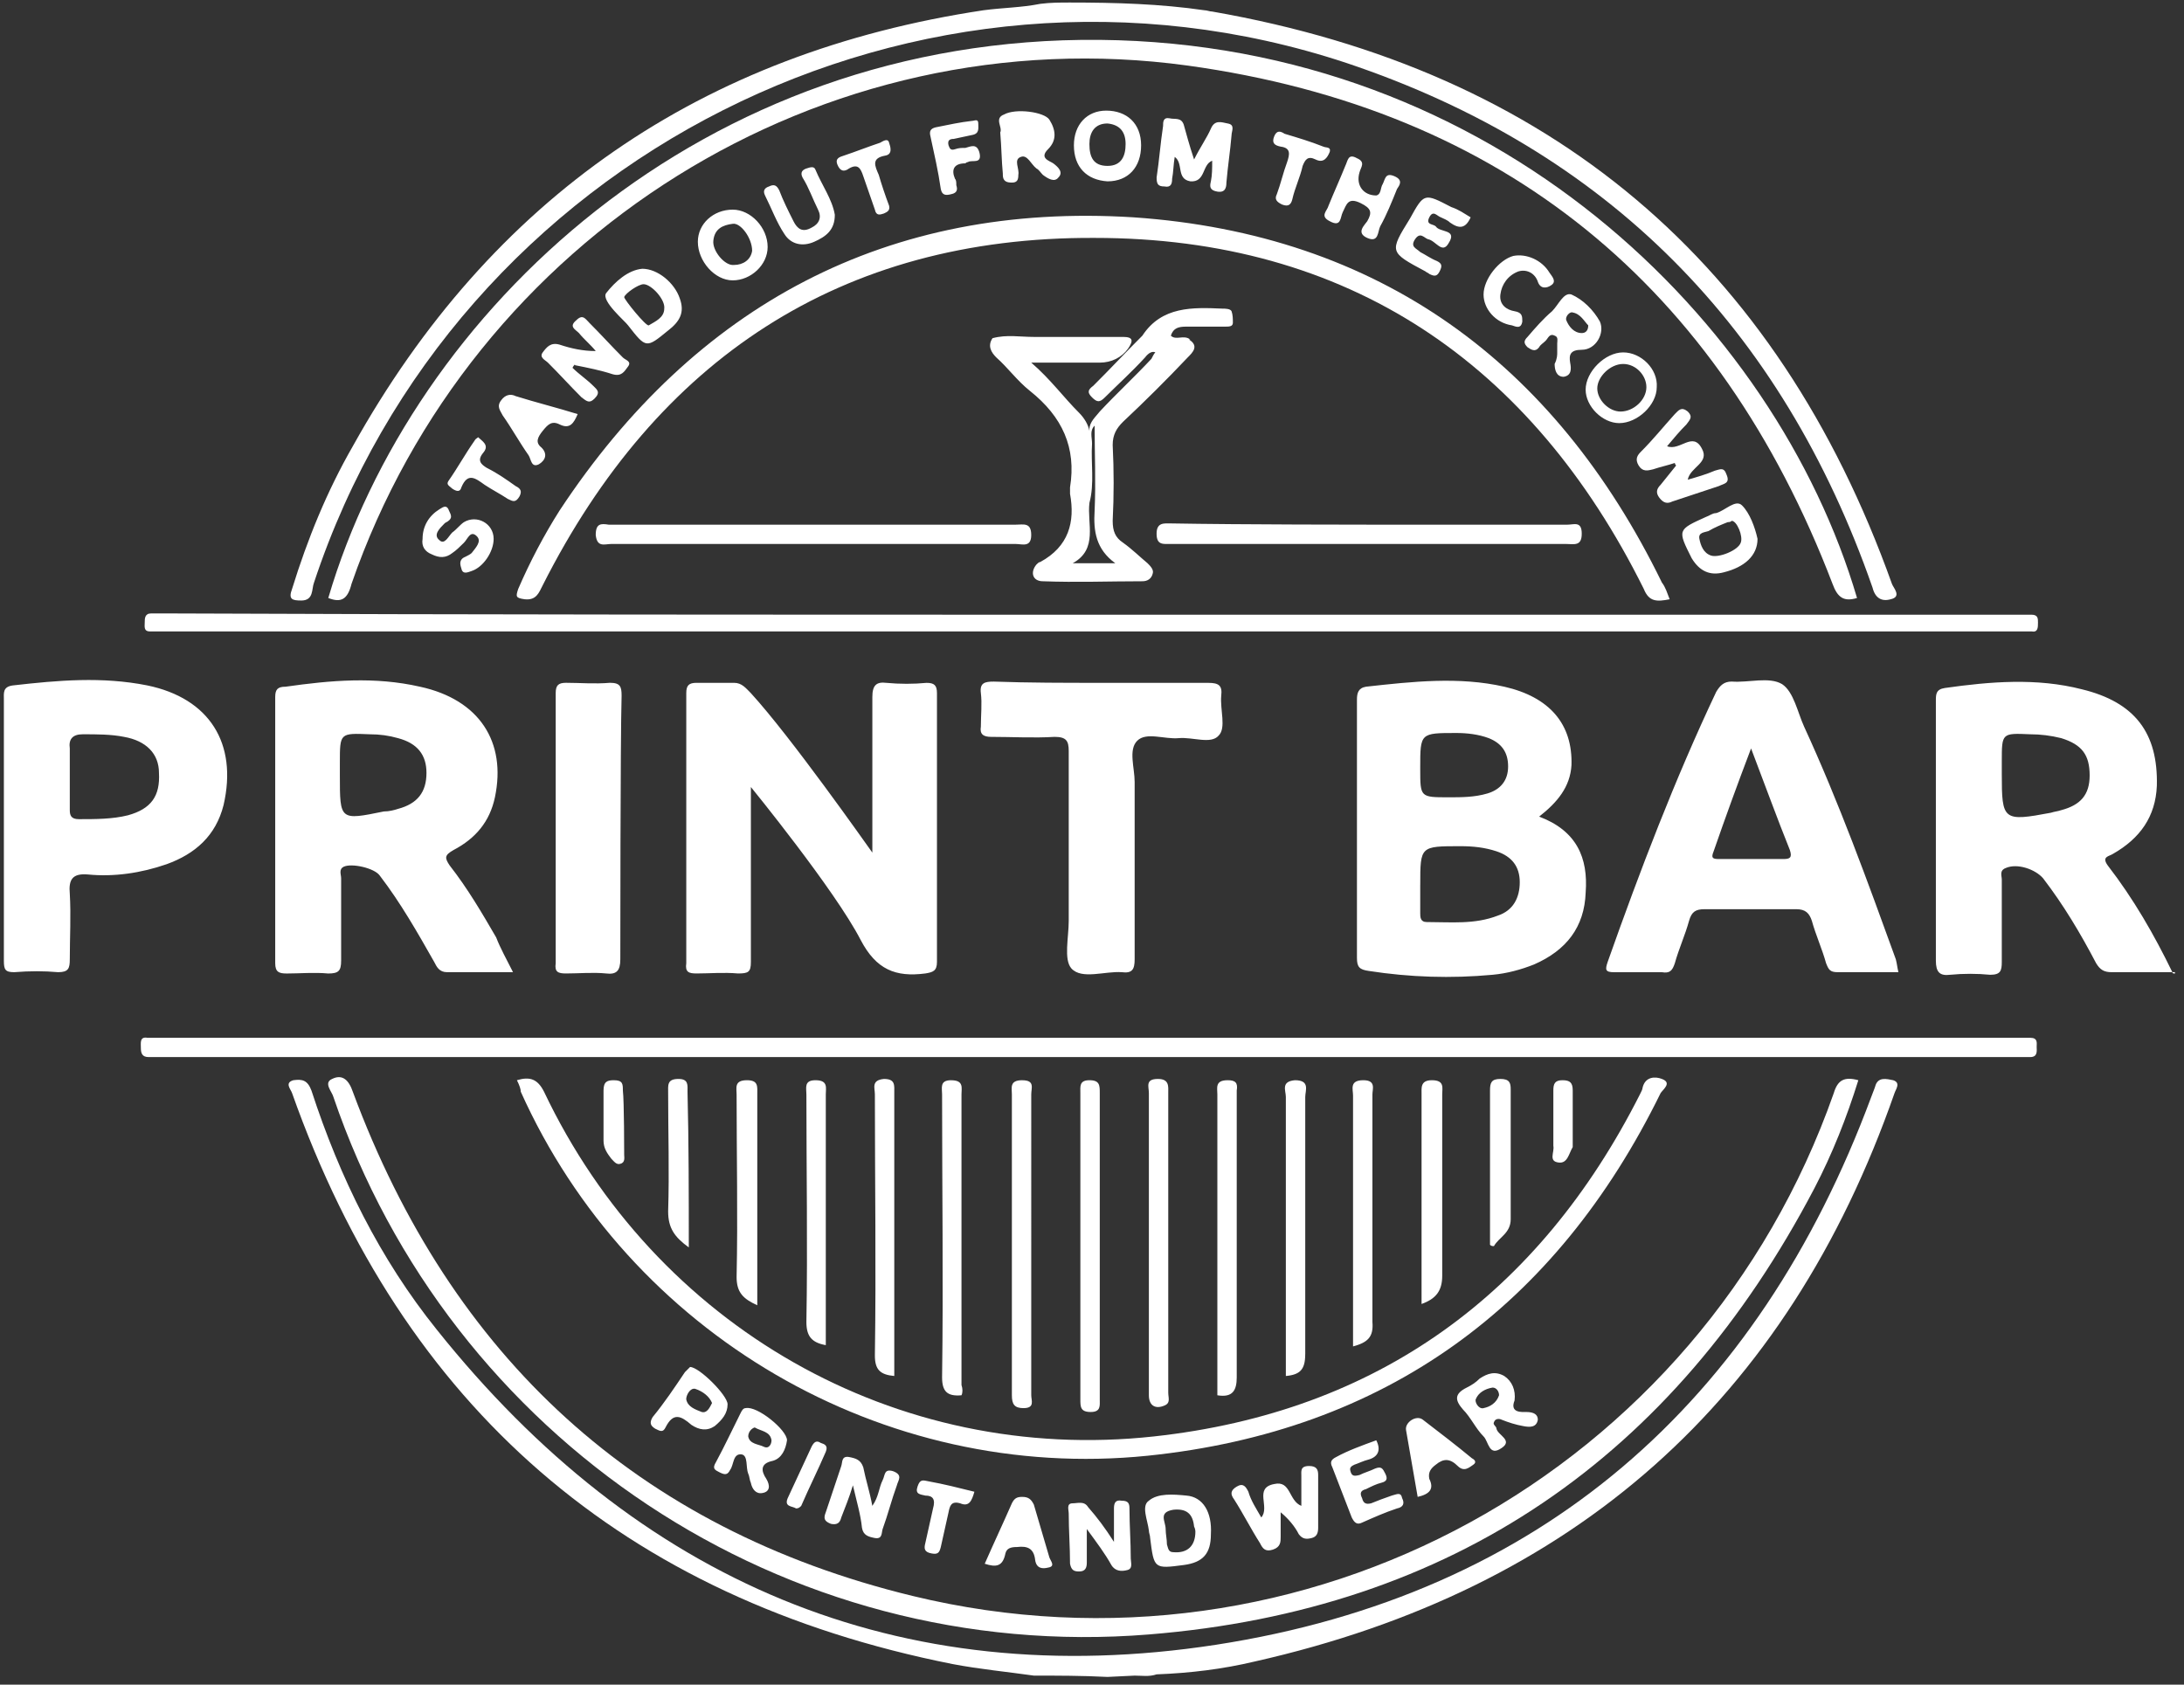 <svg xmlns="http://www.w3.org/2000/svg" width="70" height="54" viewBox="0 0 70 54">
    <rect x="0" y="0" width="70" height="54" fill="#333333" stroke="none"/>
    <g fill="#FFF">
        <path d="M69.71 31.163h-2.03c-.248 0-.372-.082-.497-.288-.497-.948-1.035-1.855-1.698-2.72-.248-.29-.828-.495-1.201-.33-.207.082-.124.247-.124.37v2.639c0 .288-.042.412-.373.412-.414-.041-.87-.041-1.284 0-.331.041-.456-.083-.456-.454v-8.326c0-.206 0-.371.29-.413 1.45-.206 2.941-.33 4.39.042 1.699.412 2.445 1.401 2.403 3.091-.041.99-.538 1.69-1.408 2.185-.124.082-.373.082-.166.371.829 1.072 1.491 2.226 2.071 3.421 0 .042.042.042.083.042v-.042zM27.96 27.33v-4.988c0-.371.124-.495.455-.453.414.04.87.04 1.284 0 .249 0 .332.082.332.33v8.615c0 .288-.125.33-.373.37-.953.124-1.574-.123-2.071-1.071-.829-1.608-3.52-4.906-3.52-4.906v5.607c0 .33-.084.37-.415.37-.456-.04-.911 0-1.326 0-.248 0-.372-.04-.33-.33v-8.656c0-.247.082-.33.33-.33h1.202c.248 0 .372.165.538.33 1.284 1.402 3.686 4.823 3.894 5.112zm21.372-1.154c1.202.453 1.574 1.319 1.491 2.432-.04 1.113-.62 1.855-1.656 2.308-.415.165-.87.289-1.326.33-1.325.123-2.65.082-3.976-.124-.29-.041-.373-.124-.373-.412v-8.286c0-.206.042-.37.29-.412 1.491-.165 2.982-.33 4.432 0 1.45.33 2.195 1.196 2.154 2.515-.042.7-.456 1.195-1.036 1.649zm-32.887 4.987H14.33c-.248 0-.331-.165-.414-.33-.538-.948-1.077-1.896-1.74-2.761-.165-.248-.91-.412-1.16-.289-.165.083-.082.248-.082.371v2.638c0 .33-.083.413-.414.413-.456-.042-.912 0-1.326 0-.248 0-.373-.042-.373-.33v-8.533c0-.247.083-.33.332-.33 1.45-.206 2.858-.33 4.308 0 1.905.412 2.775 1.773 2.402 3.545-.166.783-.621 1.32-1.326 1.69-.29.165-.29.248-.124.495.58.742 1.036 1.525 1.491 2.308.125.33.332.701.539 1.113zm44.402 0H58.9c-.248 0-.29-.082-.372-.288-.125-.454-.332-.907-.456-1.36-.083-.248-.207-.371-.497-.371h-2.94c-.29 0-.415.082-.498.37-.124.454-.331.907-.456 1.36-.082.248-.165.33-.414.29h-1.532c-.29 0-.29-.083-.207-.33 1.035-2.927 2.153-5.854 3.479-8.657.124-.206.248-.33.497-.33.538.042 1.201-.165 1.615.083.373.247.497.907.704 1.36 1.119 2.432 2.03 4.947 2.941 7.461.042.165.042.247.083.412zM.124 22.424c0-.206-.041-.412.29-.453 1.45-.165 2.858-.289 4.308 0 1.988.412 2.9 1.855 2.444 3.834-.249.989-.912 1.566-1.823 1.896-.828.288-1.698.412-2.526.33-.497-.042-.622.164-.58.618.041.7 0 1.401 0 2.102 0 .289-.042.412-.373.412-.456-.04-.911-.04-1.408 0-.29 0-.332-.082-.332-.37v-8.369zm35.166-.535h3.438c.331 0 .455.082.414.412-.041.453.166 1.03-.083 1.278-.248.288-.828.04-1.284.082-.455.041-1.035-.206-1.325.083-.29.288-.083.865-.083 1.319v5.688c0 .33-.083.454-.414.412-.539-.04-1.284.248-1.616-.123-.248-.289-.083-.99-.083-1.525v-5.442c0-.33-.082-.453-.455-.453-.663.041-1.367 0-2.03 0-.248 0-.373-.083-.331-.33 0-.37.041-.742 0-1.072-.042-.33.124-.37.414-.37 1.118.04 2.278.04 3.438.04zM19.882 30.75c0 .371-.125.495-.456.454-.414-.042-.87 0-1.284 0-.249 0-.373-.042-.331-.33v-8.657c0-.247.082-.33.331-.33.456 0 .911.042 1.408 0 .332 0 .373.124.373.413-.041 1.401-.041 8.45-.041 8.45zM2.237 24.898v1.071c0 .165.041.289.29.289.538 0 1.077 0 1.574-.124.745-.206 1.035-.618.994-1.36 0-.618-.415-1.03-1.119-1.154-.414-.083-.87-.083-1.325-.083-.331 0-.456.165-.414.454v.907zm61.923-.083c0 1.484.041 1.525 1.574 1.237.124-.041.207-.041.331-.083.621-.164.911-.494.911-1.113 0-.66-.248-.989-.91-1.195-.332-.082-.664-.124-.995-.124-.911-.04-.911-.04-.911.866v.412zM45.52 28.36v.907c0 .124 0 .289.208.289.787 0 1.532.082 2.278-.206.497-.165.704-.577.704-1.072 0-.495-.248-.825-.746-.99-.372-.123-.745-.164-1.16-.164-1.283 0-1.283 0-1.283 1.236zm.912-2.803c.414 0 .828 0 1.243-.123.414-.124.662-.413.662-.866s-.207-.742-.621-.907c-.331-.124-.704-.165-1.036-.165-1.16 0-1.16 0-1.16 1.113v.041c0 .907 0 .907.912.907zm-35.539-.7c0 1.442 0 1.442 1.409 1.154.165 0 .331-.042.455-.083.622-.165.912-.536.912-1.154 0-.577-.29-.948-.912-1.113-.29-.082-.58-.124-.91-.124-.954-.04-.954-.04-.954.907v.412zm45.231-.866c-.455 1.195-.828 2.226-1.2 3.298-.084.206-.042.247.165.247h2.07c.208 0 .29-.041.208-.289-.414-1.03-.787-2.06-1.243-3.256zM33.633 3.834c-.166-.248-1.077-.371-1.45-.165-.33.123-.041.412-.124.577.042.494.042.907.083 1.319v.041c0 .206.124.247.29.247.166 0 .207-.082.207-.247.041-.206-.166-.495.083-.577.207-.082.331.247.497.371.083.041.124.124.207.206.166.124.373.247.497.083.166-.165 0-.33-.166-.454-.124-.082-.455-.165-.165-.453.29-.289.248-.619.041-.948z"/>
        <path d="M9.65 19.25c.415 0 .332-.37.415-.577C14.58 5.03 29.491-2.515 43.16 2.02c8.367 2.803 13.958 8.491 16.858 16.818.083.33.29.454.58.371.372-.082.082-.37.041-.494C56.953 8.409 49.704 2.267 38.852.37c-.083 0-.166-.041-.248-.041-1.409-.206-2.858-.248-4.308-.248-.332 0-.621 0-.953.042-.621.123-1.201.123-1.822.206-9.03 1.36-15.781 6.018-20.213 13.974-.829 1.443-1.45 2.968-1.947 4.575-.124.33 0 .371.29.371z"/>
        <path d="M59.52 19.168C56.912 10.305 47.924 1.402 35.25 1.278c-12.758-.124-22.036 8.739-24.728 17.89.414.165.621.041.745-.453 3.852-11.13 15.077-18.22 26.8-16.613 10.147 1.402 17.023 7.09 20.668 16.613.165.453.373.577.787.453zm5.592.536H34.917c-9.94 0-19.84 0-29.657-.041h-.414c-.207 0-.207.164-.207.288 0 .124-.041.289.166.289h60.307c.208.04.208-.124.208-.289 0-.124 0-.247-.208-.247z"/>
        <path d="M53.515 19.21c-.083-.207-.124-.372-.249-.537-3.438-7.049-9.07-11.17-16.94-11.707-7.87-.494-14.042 2.803-18.391 9.399-.497.783-.953 1.649-1.326 2.514-.082.248-.082.289.208.33.372.041.455-.206.58-.453 3.644-7.214 9.526-11.171 17.686-11.13 8.118 0 14 3.998 17.603 11.253.166.413.415.413.829.33z"/>
        <path d="M37.527 17.437H50.2c.249 0 .497.082.497-.33 0-.412-.248-.289-.455-.289h-6.296s-4.225 0-6.42-.04c-.207 0-.456-.042-.456.329 0 .37.207.33.456.33zm-4.97-.619H19.508c-.249-.04-.414-.04-.414.33.041.412.29.289.497.289h12.964c.207 0 .497.123.497-.289s-.248-.33-.497-.33zm22.532-1.236c.165-.083.373-.083.248-.371-.083-.248-.207-.165-.373-.124-.29.124-.58.206-.87.289.084-.413.705-.536.456-.99-.29-.577-.704.083-1.118-.082.207-.248.414-.495.621-.7.125-.166.207-.248.042-.413-.207-.165-.29-.041-.415.082-.372.412-.704.825-1.076 1.196-.125.123-.208.247-.083.453.124.206.29.165.455.124.249-.083.456-.124.704-.206 0 0 0 .04.042.082l-.497.618c-.124.124-.166.248-.042.413.125.165.249.206.415.123l1.49-.494zm-16.071-9.44c.248.041.29-.124.29-.289.041-.494.124-1.03.165-1.525 0-.123.125-.33-.124-.37-.207-.042-.414-.124-.538.164-.125.289-.332.577-.539.99-.165-.495-.248-.825-.331-1.114-.083-.247-.29-.164-.456-.206-.207-.04-.207.124-.207.248-.083.536-.124 1.113-.207 1.649 0 .206.041.288.249.288.207.041.248-.082.248-.247.041-.206.041-.454.083-.701.29.206.041.7.497.783.497.041.373-.536.704-.66 0 .248 0 .454-.041.66-.042.165-.042.289.207.33zm-21.622 5.153c-.124.165.083.247.166.33.373.37.704.741 1.077 1.112.166.124.249.207.414.042.207-.206.083-.289-.041-.413-.207-.206-.456-.37-.663-.577.042-.082.083-.123.083-.082.414.082.828.165 1.201.288.29.083.373-.082.497-.247.124-.165-.083-.206-.166-.288-.372-.371-.704-.742-1.076-1.113-.125-.124-.208-.289-.415-.083-.248.206-.041.289.083.412.166.206.373.371.539.577-.415 0-.787-.082-1.16-.206-.29-.082-.414.083-.539.248zm47.675 21.97H4.721c-.248-.04-.206.166-.206.33 0 .165.041.289.248.289h60.308c.249 0 .207-.206.207-.33 0-.123.042-.288-.207-.288zm-30.154 1.361c-.331 0-.29.206-.29.412v9.81c0 .248 0 .413.332.413.33 0 .29-.206.29-.412v-9.81c0-.248 0-.413-.332-.413zm-2.154 0c-.414 0-.331.247-.331.453v9.646c0 .289.083.412.373.412.373 0 .248-.247.248-.412V35.08c0-.206.125-.453-.29-.453zm4.35-.041c-.415 0-.29.247-.29.453v9.687c0 .33.207.454.497.33.207-.082.124-.247.124-.412v-9.605c0-.206.041-.453-.332-.453zm2.526 9.563v-9.192c.041-.248-.041-.33-.29-.33-.414 0-.331.247-.331.453v9.646c.497.083.621-.165.621-.577zm-9.154-9.522c-.373 0-.29.247-.29.453 0 3.01.042 6.06 0 9.07 0 .453.166.617.622.576.041-.082.041-.206 0-.33V35.08c0-.206.082-.453-.332-.453zm11.35 8.78v-8.244c0-.206.165-.536-.332-.536-.456.041-.29.33-.29.536v8.945c.456-.041.621-.206.621-.7zm-13.172.7v-9.068c0-.247.041-.453-.332-.453-.414.041-.29.288-.29.494 0 2.803.042 5.565 0 8.368 0 .454.166.619.622.66zm15.035-9.48c-.455 0-.331.289-.331.495v8.038c.455-.124.663-.289.621-.783v-7.297c0-.164.124-.453-.29-.453zm-17.23 8.492v-8.039c0-.206.082-.453-.332-.453-.373 0-.29.247-.29.453 0 2.432.042 4.865 0 7.297 0 .453.166.66.621.742zm-2.196-1.278v-6.76c0-.248.042-.454-.331-.454-.414 0-.332.247-.332.453 0 1.979.042 3.916 0 5.854 0 .494.208.7.663.907zm21.953-.948v-5.813c0-.206.083-.453-.332-.453-.372 0-.33.247-.33.453v6.72c.455-.165.662-.413.662-.907zm-24.48-6.307c-.372 0-.33.206-.33.453 0 1.278.04 2.515 0 3.793 0 .535.206.824.662 1.154 0-1.69 0-3.34-.041-4.988 0-.206.04-.412-.29-.412zm26.675 4.493v-4.163c0-.207-.041-.33-.331-.33-.29 0-.332.123-.332.37v4.947c.042.042.083.042.125.042.165-.289.538-.413.538-.866zm-12.467 9.027c-.207-.04-.249.083-.249.248v1.071c-.29-.453-.538-.783-.828-1.113-.125-.206-.332-.123-.497-.123-.207 0-.125.206-.125.33 0 .535.042 1.071.042 1.607.041.206.124.248.29.248.207 0 .248-.124.248-.289v-1.072c.332.454.58.783.787 1.154.125.207.332.207.497.165.207-.04.125-.247.125-.37 0-.537-.042-1.072-.042-1.608 0-.165-.041-.248-.248-.248zm-3.19-.123c-.165 0-.248.04-.331.206-.29.66-.58 1.278-.87 1.937.373.124.58.083.663-.33.041-.164.166-.206.373-.206.331-.04.538.042.58.413.04.288.248.288.414.247.248-.041.083-.206.041-.33-.166-.577-.331-1.113-.497-1.69-.083-.165-.166-.247-.373-.247zm-3.106 1.484c-.042.165-.042.288.207.33.207.04.248-.042.29-.207l.248-1.113c.042-.206.083-.37.373-.288.29.123.373-.083.456-.371-.497-.124-.994-.248-1.45-.33-.207-.041-.29-.082-.373.165-.083.247.083.247.249.288.248 0 .331.124.248.413l-.248 1.113zm20.296-12.202c.29.041.331-.288.455-.495v-1.813c0-.248-.083-.33-.331-.33-.249 0-.29.124-.29.33v1.772c.041.206-.166.495.166.536zm-30.071.041c.165-.04.124-.206.124-.288 0 0 0-1.732-.042-2.061 0-.206 0-.33-.29-.33-.207 0-.33.041-.33.33v1.607c0 .248.123.413.248.577.083.083.165.207.29.165zm5.633 11.048c.083 0 .124-.042.165-.083.249-.577.539-1.154.787-1.731.083-.206-.041-.247-.165-.289-.124-.082-.207-.04-.29.124l-.746 1.608c-.165.33.125.288.249.37zm-.746-1.526c.29-.082.414-.37.456-.66 0-.329-.953-1.112-1.326-1.03-.082 0-.124.083-.165.165-.249.495-.497 1.03-.787 1.567-.125.206-.042.247.124.33.166.082.249.082.331-.083.125-.165.083-.536.373-.495.207.042.124.413.207.619.042.082.042.206.083.288.042.206.166.371.373.33.248-.041.248-.247.124-.453-.166-.248-.207-.495.207-.578zm-.787-.783c0-.123.083-.247.207-.288.207.123.497.123.539.412 0 .124-.083.288-.249.206-.165-.082-.455-.082-.497-.33zm12.84 2.061c-.248.165-.04.619 0 .948 0 .083.042.165.042.248.124.99.124.99 1.077.865.621-.082.87-.37.87-.989.041-.7-.249-1.195-.787-1.237-.415-.04-.912-.082-1.202.165zm1.45.825c.042.082.042.165.042.165 0 .453-.249.7-.705.66-.165 0-.165-.124-.207-.248 0-.165-.041-.33-.041-.495 0-.247-.249-.536.248-.618.415-.041.622.124.663.536zm9.858-3.422c.207.083.456.165.704.207.207.04.415.04.456-.207 0-.164-.124-.247-.373-.247-.124 0-.538.041-.373-.37.042-.33-.082-.62-.331-.784-.29-.165-.538-.083-.787.082-.124.124-.248.206-.414.289-.414.206-.373.412-.124.7.248.248.414.619.662.866.166.165.166.66.58.371.373-.247-.124-.412-.166-.618 0-.082-.124-.124-.082-.206.041-.124.165-.124.248-.083zm-.58-.37c-.165.04-.29-.207-.248-.29.083-.205.29-.329.538-.37.124 0 .207.124.207.247-.083.248-.29.371-.497.412zm-4.142 1.813c.125-.041.29-.124.456-.165.29-.082.414-.288.248-.618-.455.165-.91.33-1.284.536-.165.082-.207.165-.124.33l.621 1.607c.083.165.166.248.332.165.373-.165.745-.33 1.118-.453.207-.042.249-.165.166-.33-.042-.206-.166-.124-.332-.083-.248.083-.455.165-.662.248-.166.041-.249 0-.29-.165-.083-.165-.042-.247.124-.289.166-.082.331-.165.497-.206.166-.041.207-.123.124-.288-.082-.165-.124-.248-.331-.165-.166.082-.331.123-.497.206-.166.041-.249.041-.29-.124-.041-.123.041-.165.124-.206zM23.32 45.014c0-.289-.912-1.196-1.202-1.196l-.165.165c-.332.495-.663.99-1.036 1.443-.124.206-.041.289.083.37.166.083.249.125.331-.04.249-.495.497-.371.829-.083.248.165.497.206.745.042.249-.207.415-.413.415-.701zm-.829.247c-.207-.082-.455-.165-.497-.412 0-.124.124-.371.29-.33.249.083.456.247.538.454-.082.164-.165.33-.33.288zm23.527 1.69c.248-.206.455-.206.704.041.207.206.373.042.497-.04.124-.083.041-.166-.041-.207-.498-.412-1.036-.824-1.574-1.237-.208-.164-.58.083-.539.33.124.7.249 1.443.373 2.144.373-.083.538-.248.373-.577-.042-.207.041-.33.207-.454z"/>
        <path d="M60.68 34.626c-.207-.041-.497-.124-.58.206-.04.124-.082.206-.124.33-3.645 9.81-10.603 15.953-21 17.56C28.787 54.29 20.42 50.662 14 42.622c-1.822-2.266-3.107-4.863-4.018-7.666-.124-.33-.29-.371-.58-.33-.29.082-.082.289-.041.412 3.562 10.058 10.603 16.2 21.166 18.302.87.165 1.74.248 2.61.371.786 0 1.532 0 2.36.042l.87-.042c.248 0 .455.042.704-.04 1.077-.042 2.112-.166 3.148-.413 10.23-2.308 17.065-8.368 20.503-18.22.041-.123.207-.33-.042-.412z"/>
        <path d="M10.645 34.585c-.29.123 0 .412.041.577 3.728 10.965 14.456 18.178 26.136 17.23 9.734-.783 16.817-5.688 21.332-14.303.58-1.113 1.035-2.268 1.408-3.463-.455-.124-.663 0-.787.412-4.266 12.16-16.982 19.168-29.532 16.118-8.823-2.144-14.787-7.667-17.935-16.16-.125-.37-.332-.576-.663-.411z"/>
        <path d="M16.568 34.626c.083.165.124.289.124.37 3.48 7.75 11.598 12.532 20.09 11.667 7.62-.784 13.088-4.782 16.443-11.625.083-.123.373-.33.041-.453-.207-.083-.538-.083-.621.288 0 .042-.041.124-.083.206-3.23 6.39-8.408 10.182-15.574 10.965-8.284.907-15.988-3.545-19.55-11.047-.207-.412-.456-.495-.87-.371zm23.444 13.19c-.083-.164-.166-.288-.373-.164-.207.124-.207.247-.083.412.29.454.539.948.829 1.402.082.165.165.288.414.206.248-.083.248-.248.248-.412v-.784c.249.206.456.454.58.701.124.165.249.165.414.124.166-.041.208-.165.208-.33v-1.69c0-.165-.042-.289-.29-.289-.29 0-.249.165-.249.33v.948c-.414-.165-.331-.824-.87-.7-.662.123-.124.741-.414 1.071-.166-.288-.331-.536-.414-.824zm-13.379 1.031c.207.042.29-.04.331-.206.125-.33.249-.618.373-1.03.125.536.249.948.29 1.36.042.247.207.289.414.33.249.041.208-.165.249-.289.166-.453.29-.948.456-1.401.041-.165.207-.33-.125-.454-.29-.082-.248.124-.331.289-.124.247-.124.536-.331.824-.083-.453-.208-.824-.29-1.236-.083-.248-.249-.289-.456-.33-.249-.041-.207.165-.249.288l-.497 1.484c-.082.206-.041.289.166.371zM14.911 17.85c-.207.082-.165.247-.124.37.041.207.207.125.331.083.373-.123.704-.618.704-1.03 0-.495-.538-.783-.952-.536-.124.082-.249.247-.373.33-.124.123-.248.412-.414.247-.207-.165 0-.371.166-.536.04-.041.082-.041.124-.082.165-.124.041-.248 0-.371-.083-.165-.207-.042-.29 0-.332.206-.539.536-.539.948-.041.247.083.412.29.494.249.124.456.124.663-.04.124-.083.249-.207.373-.33.124-.124.207-.413.414-.207.166.165-.041.371-.166.536-.041.041-.124.083-.207.124zm11.1-10.553c-.29.165-.455.041-.579-.206-.166-.33-.331-.66-.456-.99-.083-.164-.165-.205-.331-.123-.124.041-.207.124-.124.289.207.412.372.865.621 1.236.207.33.58.413.953.248.372-.165.662-.371.662-.866-.082-.495-.414-.948-.62-1.443-.042-.123-.167-.082-.29-.041-.125.041-.208.124-.125.289.207.33.331.7.497 1.03.124.247.041.454-.207.577zm-9.94 5.524c-.166.206-.041.33.041.495.29.412.539.865.829 1.277.083.124.083.413.331.289.207-.124.29-.33.083-.536-.207-.165-.124-.33.041-.536.166-.206.29-.33.539-.206.331.165.456-.041.58-.33-.663-.206-1.326-.37-1.988-.577-.166-.082-.332-.041-.456.124zm14.497-8.368c.207-.041.373-.083.58-.124.248-.041.207-.206.207-.37 0-.166-.124-.083-.207-.083-.373.041-.746.123-1.16.206-.166.041-.207.124-.166.288.125.578.249 1.113.332 1.69.041.207.166.207.331.165.207-.04.207-.164.166-.288 0-.083 0-.165-.042-.206-.124-.289-.041-.495.332-.495 0 0 .041-.041.083-.041.124-.083.455.082.372-.289-.082-.33-.29-.206-.455-.165-.124 0-.207 0-.332.042-.124.04-.165 0-.207-.124-.041-.165.042-.206.166-.206zm17.935 3.751c-.456.124-.953.742-.953 1.237 0 .453.373.907.912.989.124.041.29.124.33-.124 0-.165 0-.288-.248-.33-.248-.04-.497-.206-.455-.535.041-.33.248-.619.58-.742.29-.083.538.082.62.33.084.247.29.206.415.123.207-.124.042-.288-.041-.412-.249-.412-.746-.618-1.16-.536zM42.414 4.7c-.414-.165-.828-.288-1.242-.412-.125-.082-.249-.124-.332.082-.083.207 0 .289.207.33.332.041.29.248.207.495-.124.33-.207.7-.33 1.03-.084.165 0 .248.165.33.207.083.29 0 .331-.165.083-.37.249-.7.331-1.071.083-.207.166-.33.415-.207.248.124.372-.04.455-.247.042-.165-.124-.124-.207-.165zM16.651 15.911c.083-.164.041-.247-.124-.33-.29-.205-.58-.412-.912-.576-.207-.124-.331-.248-.124-.495.207-.247-.041-.371-.166-.495-.041.041-.082.041-.124.124-.29.412-.538.866-.828 1.278-.083.123.041.165.124.247.124.083.249.124.29-.041.207-.495.456-.289.746-.083.248.165.497.289.745.454.166.082.249.124.373-.083zM28.373 4.988c.248-.041.165-.289.124-.412-.041-.165-.207-.042-.29 0-.373.123-.787.288-1.16.412-.124.041-.29.082-.207.288.083.206.207.248.373.124.29-.165.373 0 .456.247.124.371.248.701.372 1.072.042.206.166.165.29.124.083-.041.207-.083.166-.248-.124-.33-.248-.7-.331-.989-.125-.288-.249-.536.207-.618zm9.692 6.472c.166-.165.373-.371.042-.578h.04c-.206-.164-.455.042-.62-.123.082-.248.248-.289.497-.289h1.242c.125 0 .249 0 .249-.123 0-.124 0-.248-.042-.371-.041-.083-.207-.083-.29-.083-.952-.041-1.946-.082-2.568.866-.538.536-1.035 1.072-1.574 1.607-.165.124-.207.207-.041.371.166.165.249.165.414 0 .414-.412.87-.824 1.284-1.277.124-.165.249-.207.332-.165-.042.04-.083.123-.125.206-.538.577-1.118 1.113-1.656 1.69-.125.165-.332.33-.332.577v.041c-.041-.206-.166-.412-.331-.577-.497-.495-.911-1.072-1.533-1.608h2.196c.372 0 .704-.164.91-.453.166-.247.166-.371-.165-.371h-2.858c-.456 0-.87-.082-1.325.041-.166.248-.042.454.124.619.373.33.663.742 1.077 1.071 1.035.825 1.491 1.814 1.284 3.092v.206c.166.907-.042 1.69-.953 2.185-.041 0-.083.041-.124.082-.207.248-.124.536.207.536 1.077.041 2.112 0 3.19 0 .165 0 .29-.082.33-.247.042-.124-.082-.248-.165-.33-.248-.206-.497-.453-.787-.66-.248-.164-.331-.37-.331-.7.041-.825.041-1.608 0-2.432 0-.33.124-.536.331-.742.704-.66 1.408-1.36 2.071-2.061zm-2.32 6.595H34.38c.828-.453.455-1.278.538-1.937.166-.619.042-1.278.083-1.897 0-.206-.083-.412.083-.577 0 .907.041 1.814 0 2.72-.042.66.041 1.238.663 1.691zm-14.33-7.461c.372-.289.538-.577.372-1.03-.166-.495-.704-.949-1.201-.949-.456.041-.87.412-1.16.783-.166.248.621.907.704 1.031.58.742.58.742 1.284.165zm-.788-1.484c.249 0 .704.495.663.783 0 .289-.29.412-.497.536-.083.041-.787-.824-.787-.907.041-.124.456-.412.621-.412zm34.627 9.234c.663-.165 1.077-.536 1.077-1.072-.082-.371-.248-.825-.497-1.072-.207-.206-.538.165-.828.247-.124 0-.207.083-.331.124-.912.412-.912.412-.456 1.32.248.411.58.576 1.035.453zm-.497-1.32c.207-.123.415-.206.622-.288.041 0 .083 0 .124-.041.166 0 .373.494.29.7-.083.248-.704.495-.953.413-.248-.083-.331-.33-.373-.536-.041-.206.166-.206.29-.248zm-4.39-7.584c-.249-.083-.414.33-.621.536-.29.247-.539.535-.787.824-.125.124-.125.206 0 .33.124.082.248.165.372 0 .042-.083.125-.124.207-.206.083-.083.125-.248.29-.165.125.041.083.165.083.247v.289c0 .082 0 .206-.083.37 0 .166.042.413.29.413.249-.041.249-.247.207-.454-.041-.247 0-.412.373-.412.456 0 .746-.536.58-.907-.207-.37-.538-.7-.911-.865zm.331 1.236c-.248 0-.414-.206-.497-.412-.041-.124.124-.288.207-.247.249.041.373.288.497.412 0 .165-.083.247-.207.247zM23.485 6.72c-.621 0-1.118.454-1.118 1.03 0 .619.538 1.237 1.118 1.237.58 0 1.119-.494 1.119-1.071 0-.619-.539-1.196-1.119-1.196zm.042 1.773c-.29.04-.705-.454-.663-.784.041-.37.29-.494.621-.535.249-.042.622.453.622.865-.042.289-.29.454-.58.454zm22.656-1.526c.083.042.208.083.29.165.29.206.497.206.663-.165-.207-.123-.373-.247-.621-.33-.87-.453-.87-.453-1.326.372-.662 1.071-.662 1.071.497 1.69.042.04.083.04.125.082.165.083.248.083.331-.082.083-.165.083-.248-.083-.33-.207-.083-.373-.206-.538-.289-.125-.123-.332-.164-.166-.412.166-.247.29-.041.414 0 .249.041.456.495.663.124.29-.454-.29-.33-.414-.536-.083-.082-.332-.041-.207-.289.124-.247.248-.04.372 0zm-9.609-2.308c0-.7-.456-1.113-1.118-1.113-.622 0-1.036.453-1.036 1.113 0 .7.414 1.113 1.077 1.154.663 0 1.077-.453 1.077-1.154zm-1.657-.041c0-.371.166-.66.58-.66.414.041.58.289.58.66 0 .37-.124.7-.58.7-.456 0-.58-.288-.58-.7zm8.574.453c-.29-.165-.29.083-.373.248-.165.412-.372.865-.538 1.277-.042.165-.29.33.041.495.373.206.332-.124.415-.288.124-.248.165-.495.58-.289.33.165.372.289.206.577-.082.124-.372.371 0 .536.373.165.332-.206.415-.371.207-.371.372-.783.538-1.195.083-.124.207-.289-.083-.413-.29-.123-.29.083-.372.248-.083.123-.042.33-.208.37-.414 0-.662-.33-.538-.741.041-.165.207-.33-.083-.454zm8.408 8.492c.58 0 1.202-.577 1.202-1.154.041-.577-.497-1.113-1.077-1.113s-1.202.618-1.202 1.195c0 .536.539 1.072 1.077 1.072zm.125-1.896c.414 0 .745.37.745.742 0 .412-.414.783-.828.783-.373 0-.746-.371-.746-.742s.414-.783.829-.783z"/>
    </g>
</svg>
